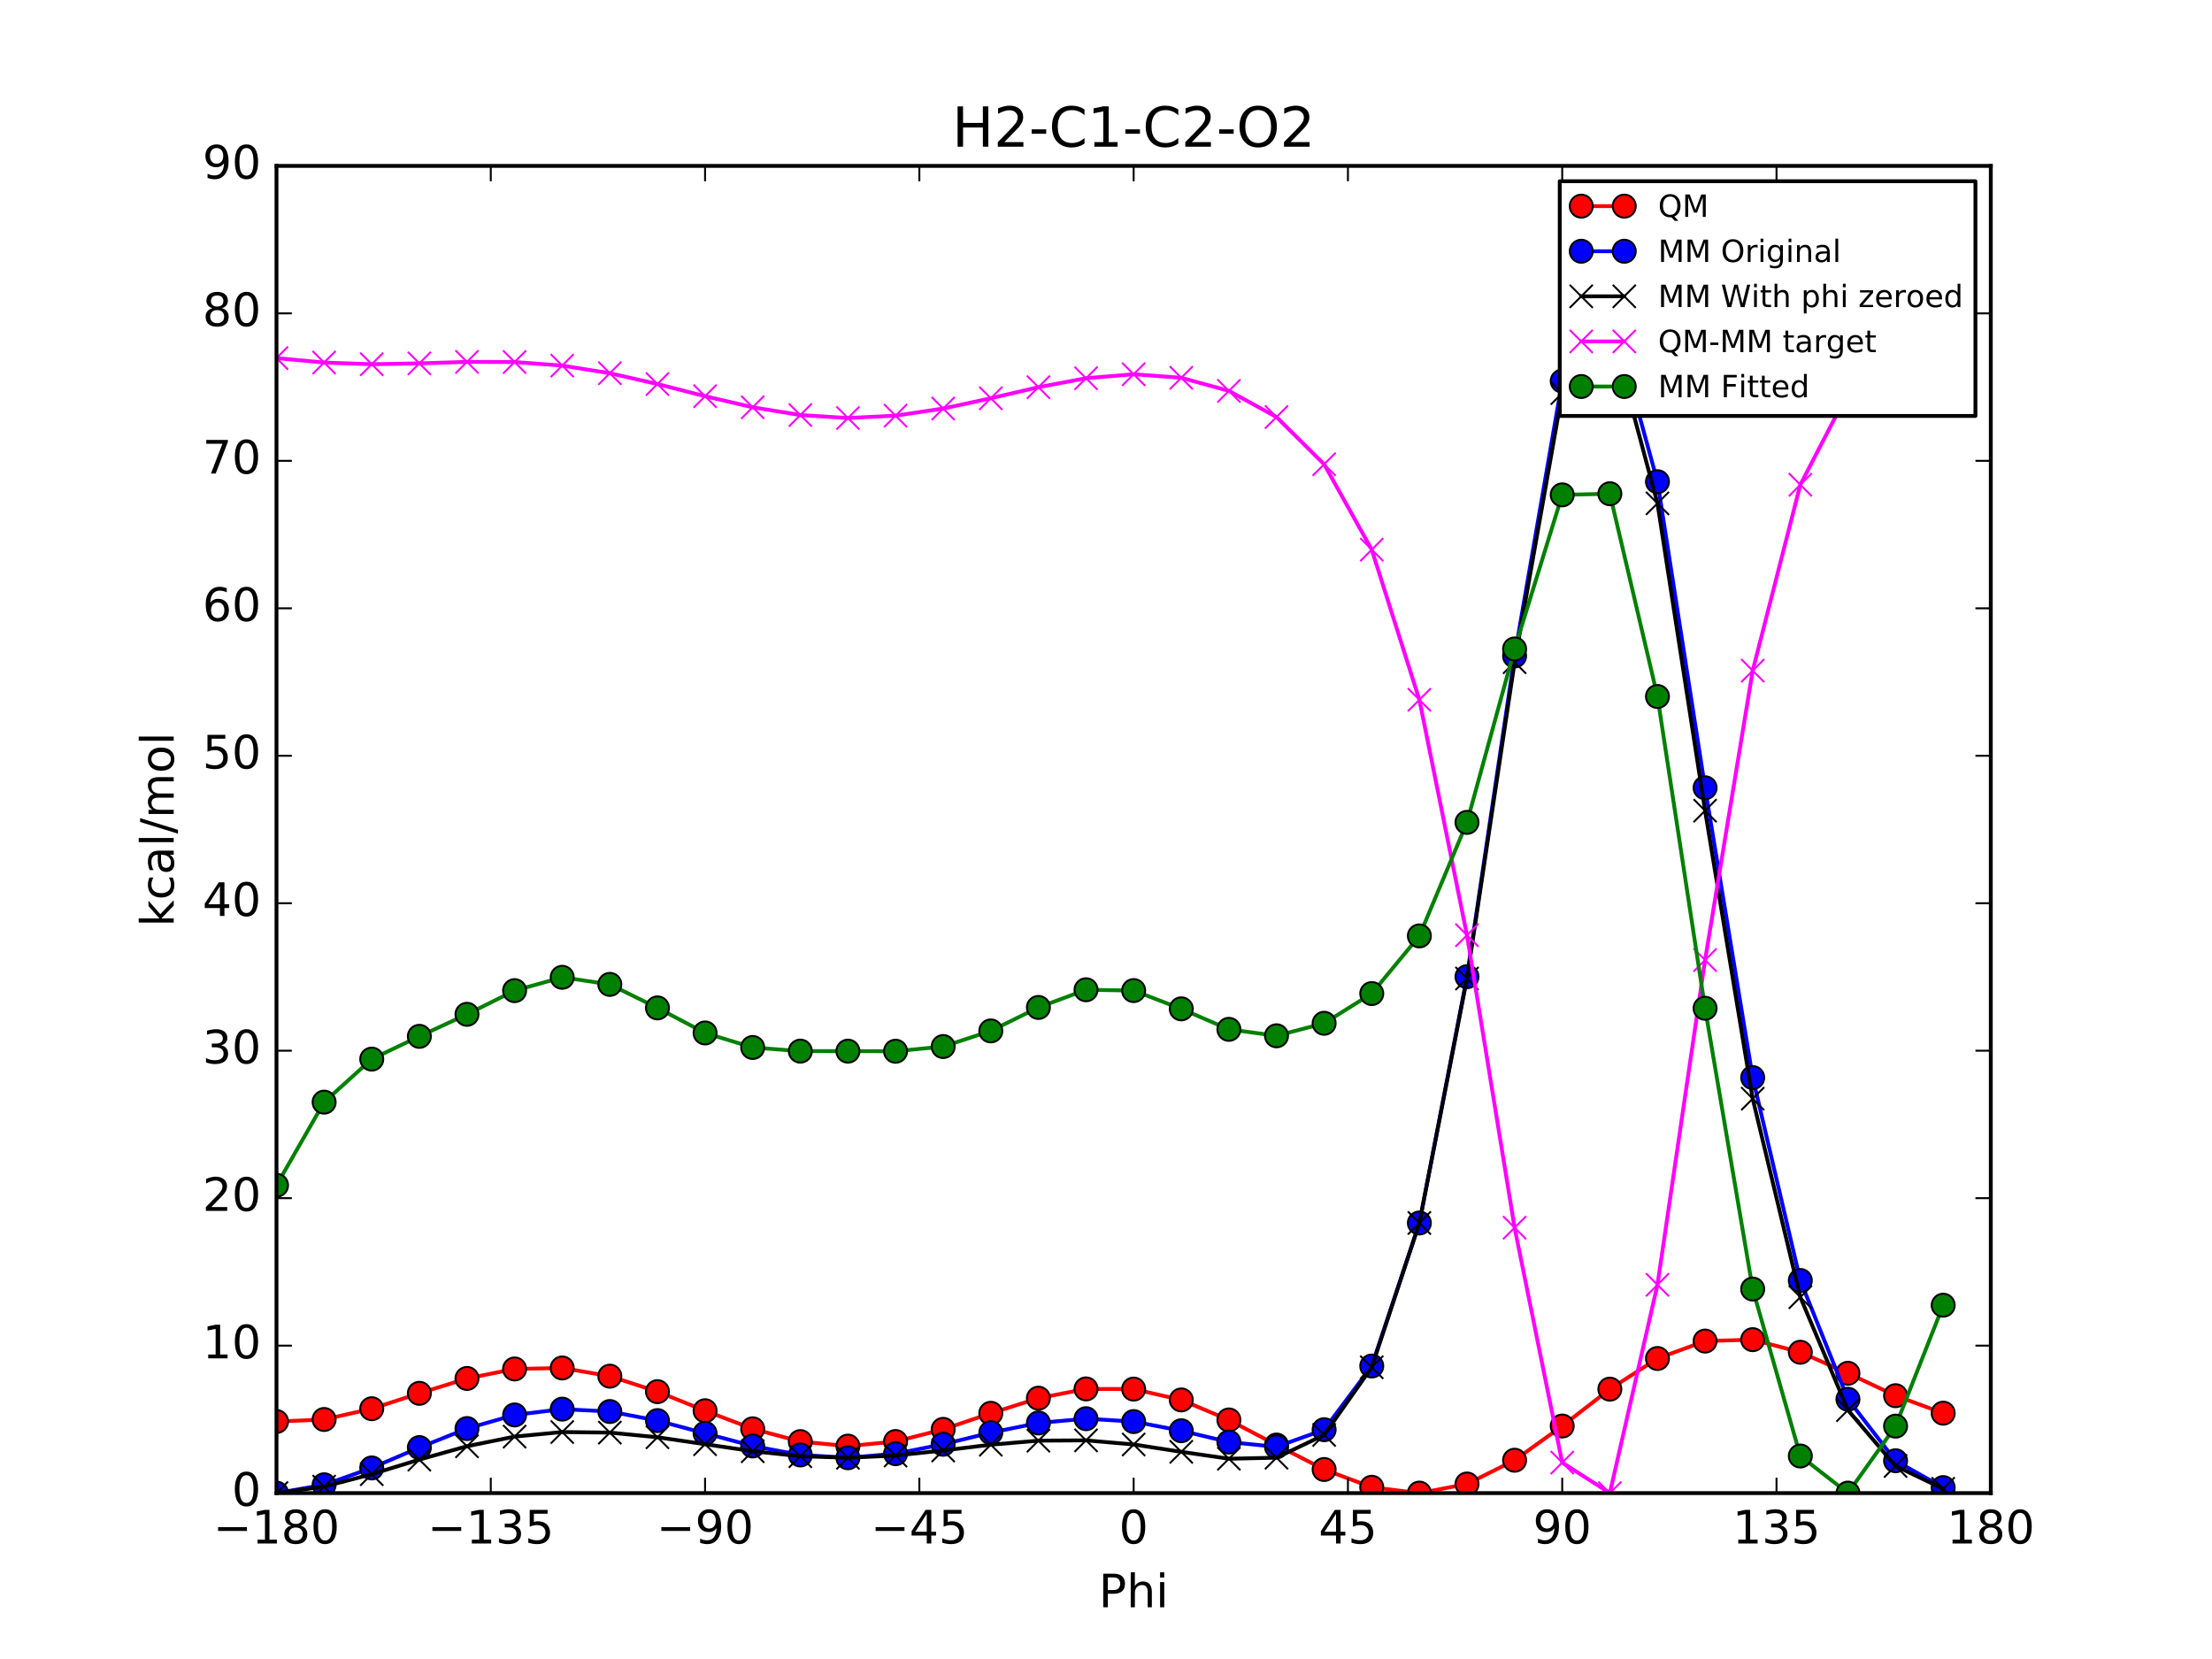 <?xml version="1.0" encoding="utf-8" standalone="no"?>
<!DOCTYPE svg PUBLIC "-//W3C//DTD SVG 1.1//EN"
  "http://www.w3.org/Graphics/SVG/1.1/DTD/svg11.dtd">
<!-- Created with matplotlib (http://matplotlib.org/) -->
<svg height="432pt" version="1.1" viewBox="0 0 576 432" width="576pt" xmlns="http://www.w3.org/2000/svg" xmlns:xlink="http://www.w3.org/1999/xlink">
 <defs>
  <style type="text/css">
*{stroke-linecap:butt;stroke-linejoin:round;stroke-miterlimit:100000;}
  </style>
 </defs>
 <g id="figure_1">
  <g id="patch_1">
   <path d="M 0 432 
L 576 432 
L 576 0 
L 0 0 
z
" style="fill:#ffffff;"/>
  </g>
  <g id="axes_1">
   <g id="patch_2">
    <path d="M 72 388.8 
L 518.4 388.8 
L 518.4 43.2 
L 72 43.2 
z
" style="fill:#ffffff;"/>
   </g>
   <g id="line2d_1">
    <path clip-path="url(#p79154a19f4)" d="M 72 370.163 
L 84.4 369.63 
L 96.8 366.829 
L 109.2 362.817 
L 121.6 358.946 
L 134 356.475 
L 146.4 356.219 
L 158.8 358.349 
L 171.2 362.383 
L 183.6 367.352 
L 196 372.06 
L 208.4 375.387 
L 220.8 376.565 
L 233.2 375.371 
L 245.6 372.206 
L 258 368.019 
L 270.4 364.084 
L 282.8 361.671 
L 295.2 361.713 
L 307.6 364.54 
L 320 369.752 
L 332.4 376.285 
L 344.8 382.655 
L 357.2 387.276 
L 369.6 388.8 
L 382 386.432 
L 394.4 380.237 
L 406.8 371.331 
L 419.2 361.728 
L 431.6 353.748 
L 444 349.211 
L 456.4 348.843 
L 468.8 352.123 
L 481.2 357.596 
L 493.6 363.433 
L 506 367.985 
" style="fill:none;stroke:#ff0000;stroke-linecap:square;"/>
    <defs>
     <path d="M 0 3 
C 0.796 3 1.559 2.684 2.121 2.121 
C 2.684 1.559 3 0.796 3 0 
C 3 -0.796 2.684 -1.559 2.121 -2.121 
C 1.559 -2.684 0.796 -3 0 -3 
C -0.796 -3 -1.559 -2.684 -2.121 -2.121 
C -2.684 -1.559 -3 -0.796 -3 0 
C -3 0.796 -2.684 1.559 -2.121 2.121 
C -1.559 2.684 -0.796 3 0 3 
z
" id="m01c036a0c3" style="stroke:#000000;stroke-width:0.5;"/>
    </defs>
    <g clip-path="url(#p79154a19f4)">
     <use style="fill:#ff0000;stroke:#000000;stroke-width:0.5;" x="72" xlink:href="#m01c036a0c3" y="370.163"/>
     <use style="fill:#ff0000;stroke:#000000;stroke-width:0.5;" x="84.4" xlink:href="#m01c036a0c3" y="369.63"/>
     <use style="fill:#ff0000;stroke:#000000;stroke-width:0.5;" x="96.8" xlink:href="#m01c036a0c3" y="366.829"/>
     <use style="fill:#ff0000;stroke:#000000;stroke-width:0.5;" x="109.2" xlink:href="#m01c036a0c3" y="362.817"/>
     <use style="fill:#ff0000;stroke:#000000;stroke-width:0.5;" x="121.6" xlink:href="#m01c036a0c3" y="358.946"/>
     <use style="fill:#ff0000;stroke:#000000;stroke-width:0.5;" x="134" xlink:href="#m01c036a0c3" y="356.475"/>
     <use style="fill:#ff0000;stroke:#000000;stroke-width:0.5;" x="146.4" xlink:href="#m01c036a0c3" y="356.219"/>
     <use style="fill:#ff0000;stroke:#000000;stroke-width:0.5;" x="158.8" xlink:href="#m01c036a0c3" y="358.349"/>
     <use style="fill:#ff0000;stroke:#000000;stroke-width:0.5;" x="171.2" xlink:href="#m01c036a0c3" y="362.383"/>
     <use style="fill:#ff0000;stroke:#000000;stroke-width:0.5;" x="183.6" xlink:href="#m01c036a0c3" y="367.352"/>
     <use style="fill:#ff0000;stroke:#000000;stroke-width:0.5;" x="196" xlink:href="#m01c036a0c3" y="372.06"/>
     <use style="fill:#ff0000;stroke:#000000;stroke-width:0.5;" x="208.4" xlink:href="#m01c036a0c3" y="375.387"/>
     <use style="fill:#ff0000;stroke:#000000;stroke-width:0.5;" x="220.8" xlink:href="#m01c036a0c3" y="376.565"/>
     <use style="fill:#ff0000;stroke:#000000;stroke-width:0.5;" x="233.2" xlink:href="#m01c036a0c3" y="375.371"/>
     <use style="fill:#ff0000;stroke:#000000;stroke-width:0.5;" x="245.6" xlink:href="#m01c036a0c3" y="372.206"/>
     <use style="fill:#ff0000;stroke:#000000;stroke-width:0.5;" x="258" xlink:href="#m01c036a0c3" y="368.019"/>
     <use style="fill:#ff0000;stroke:#000000;stroke-width:0.5;" x="270.4" xlink:href="#m01c036a0c3" y="364.084"/>
     <use style="fill:#ff0000;stroke:#000000;stroke-width:0.5;" x="282.8" xlink:href="#m01c036a0c3" y="361.671"/>
     <use style="fill:#ff0000;stroke:#000000;stroke-width:0.5;" x="295.2" xlink:href="#m01c036a0c3" y="361.713"/>
     <use style="fill:#ff0000;stroke:#000000;stroke-width:0.5;" x="307.6" xlink:href="#m01c036a0c3" y="364.54"/>
     <use style="fill:#ff0000;stroke:#000000;stroke-width:0.5;" x="320" xlink:href="#m01c036a0c3" y="369.752"/>
     <use style="fill:#ff0000;stroke:#000000;stroke-width:0.5;" x="332.4" xlink:href="#m01c036a0c3" y="376.285"/>
     <use style="fill:#ff0000;stroke:#000000;stroke-width:0.5;" x="344.8" xlink:href="#m01c036a0c3" y="382.655"/>
     <use style="fill:#ff0000;stroke:#000000;stroke-width:0.5;" x="357.2" xlink:href="#m01c036a0c3" y="387.276"/>
     <use style="fill:#ff0000;stroke:#000000;stroke-width:0.5;" x="369.6" xlink:href="#m01c036a0c3" y="388.8"/>
     <use style="fill:#ff0000;stroke:#000000;stroke-width:0.5;" x="382" xlink:href="#m01c036a0c3" y="386.432"/>
     <use style="fill:#ff0000;stroke:#000000;stroke-width:0.5;" x="394.4" xlink:href="#m01c036a0c3" y="380.237"/>
     <use style="fill:#ff0000;stroke:#000000;stroke-width:0.5;" x="406.8" xlink:href="#m01c036a0c3" y="371.331"/>
     <use style="fill:#ff0000;stroke:#000000;stroke-width:0.5;" x="419.2" xlink:href="#m01c036a0c3" y="361.728"/>
     <use style="fill:#ff0000;stroke:#000000;stroke-width:0.5;" x="431.6" xlink:href="#m01c036a0c3" y="353.748"/>
     <use style="fill:#ff0000;stroke:#000000;stroke-width:0.5;" x="444" xlink:href="#m01c036a0c3" y="349.211"/>
     <use style="fill:#ff0000;stroke:#000000;stroke-width:0.5;" x="456.4" xlink:href="#m01c036a0c3" y="348.843"/>
     <use style="fill:#ff0000;stroke:#000000;stroke-width:0.5;" x="468.8" xlink:href="#m01c036a0c3" y="352.123"/>
     <use style="fill:#ff0000;stroke:#000000;stroke-width:0.5;" x="481.2" xlink:href="#m01c036a0c3" y="357.596"/>
     <use style="fill:#ff0000;stroke:#000000;stroke-width:0.5;" x="493.6" xlink:href="#m01c036a0c3" y="363.433"/>
     <use style="fill:#ff0000;stroke:#000000;stroke-width:0.5;" x="506" xlink:href="#m01c036a0c3" y="367.985"/>
    </g>
   </g>
   <g id="line2d_2">
    <path clip-path="url(#p79154a19f4)" d="M 72 388.8 
L 84.4 386.633 
L 96.8 382.247 
L 109.2 376.942 
L 121.6 371.991 
L 134 368.447 
L 146.4 366.936 
L 158.8 367.557 
L 171.2 369.917 
L 183.6 373.235 
L 196 376.532 
L 208.4 378.869 
L 220.8 379.596 
L 233.2 378.541 
L 245.6 376.08 
L 258 373.059 
L 270.4 370.537 
L 282.8 369.425 
L 295.2 370.174 
L 307.6 372.562 
L 320 375.507 
L 332.4 376.748 
L 344.8 372.29 
L 357.2 355.71 
L 369.6 318.463 
L 382 254.326 
L 394.4 170.809 
L 406.8 99.223 
L 419.2 80.206 
L 431.6 125.43 
L 444 205.136 
L 456.4 280.602 
L 468.8 333.438 
L 481.2 364.362 
L 493.6 380.375 
L 506 387.364 
" style="fill:none;stroke:#0000ff;stroke-linecap:square;"/>
    <defs>
     <path d="M 0 3 
C 0.796 3 1.559 2.684 2.121 2.121 
C 2.684 1.559 3 0.796 3 0 
C 3 -0.796 2.684 -1.559 2.121 -2.121 
C 1.559 -2.684 0.796 -3 0 -3 
C -0.796 -3 -1.559 -2.684 -2.121 -2.121 
C -2.684 -1.559 -3 -0.796 -3 0 
C -3 0.796 -2.684 1.559 -2.121 2.121 
C -1.559 2.684 -0.796 3 0 3 
z
" id="m68aab66e7d" style="stroke:#000000;stroke-width:0.5;"/>
    </defs>
    <g clip-path="url(#p79154a19f4)">
     <use style="fill:#0000ff;stroke:#000000;stroke-width:0.5;" x="72" xlink:href="#m68aab66e7d" y="388.8"/>
     <use style="fill:#0000ff;stroke:#000000;stroke-width:0.5;" x="84.4" xlink:href="#m68aab66e7d" y="386.633"/>
     <use style="fill:#0000ff;stroke:#000000;stroke-width:0.5;" x="96.8" xlink:href="#m68aab66e7d" y="382.247"/>
     <use style="fill:#0000ff;stroke:#000000;stroke-width:0.5;" x="109.2" xlink:href="#m68aab66e7d" y="376.942"/>
     <use style="fill:#0000ff;stroke:#000000;stroke-width:0.5;" x="121.6" xlink:href="#m68aab66e7d" y="371.991"/>
     <use style="fill:#0000ff;stroke:#000000;stroke-width:0.5;" x="134" xlink:href="#m68aab66e7d" y="368.447"/>
     <use style="fill:#0000ff;stroke:#000000;stroke-width:0.5;" x="146.4" xlink:href="#m68aab66e7d" y="366.936"/>
     <use style="fill:#0000ff;stroke:#000000;stroke-width:0.5;" x="158.8" xlink:href="#m68aab66e7d" y="367.557"/>
     <use style="fill:#0000ff;stroke:#000000;stroke-width:0.5;" x="171.2" xlink:href="#m68aab66e7d" y="369.917"/>
     <use style="fill:#0000ff;stroke:#000000;stroke-width:0.5;" x="183.6" xlink:href="#m68aab66e7d" y="373.235"/>
     <use style="fill:#0000ff;stroke:#000000;stroke-width:0.5;" x="196" xlink:href="#m68aab66e7d" y="376.532"/>
     <use style="fill:#0000ff;stroke:#000000;stroke-width:0.5;" x="208.4" xlink:href="#m68aab66e7d" y="378.869"/>
     <use style="fill:#0000ff;stroke:#000000;stroke-width:0.5;" x="220.8" xlink:href="#m68aab66e7d" y="379.596"/>
     <use style="fill:#0000ff;stroke:#000000;stroke-width:0.5;" x="233.2" xlink:href="#m68aab66e7d" y="378.541"/>
     <use style="fill:#0000ff;stroke:#000000;stroke-width:0.5;" x="245.6" xlink:href="#m68aab66e7d" y="376.08"/>
     <use style="fill:#0000ff;stroke:#000000;stroke-width:0.5;" x="258" xlink:href="#m68aab66e7d" y="373.059"/>
     <use style="fill:#0000ff;stroke:#000000;stroke-width:0.5;" x="270.4" xlink:href="#m68aab66e7d" y="370.537"/>
     <use style="fill:#0000ff;stroke:#000000;stroke-width:0.5;" x="282.8" xlink:href="#m68aab66e7d" y="369.425"/>
     <use style="fill:#0000ff;stroke:#000000;stroke-width:0.5;" x="295.2" xlink:href="#m68aab66e7d" y="370.174"/>
     <use style="fill:#0000ff;stroke:#000000;stroke-width:0.5;" x="307.6" xlink:href="#m68aab66e7d" y="372.562"/>
     <use style="fill:#0000ff;stroke:#000000;stroke-width:0.5;" x="320" xlink:href="#m68aab66e7d" y="375.507"/>
     <use style="fill:#0000ff;stroke:#000000;stroke-width:0.5;" x="332.4" xlink:href="#m68aab66e7d" y="376.748"/>
     <use style="fill:#0000ff;stroke:#000000;stroke-width:0.5;" x="344.8" xlink:href="#m68aab66e7d" y="372.29"/>
     <use style="fill:#0000ff;stroke:#000000;stroke-width:0.5;" x="357.2" xlink:href="#m68aab66e7d" y="355.71"/>
     <use style="fill:#0000ff;stroke:#000000;stroke-width:0.5;" x="369.6" xlink:href="#m68aab66e7d" y="318.463"/>
     <use style="fill:#0000ff;stroke:#000000;stroke-width:0.5;" x="382" xlink:href="#m68aab66e7d" y="254.326"/>
     <use style="fill:#0000ff;stroke:#000000;stroke-width:0.5;" x="394.4" xlink:href="#m68aab66e7d" y="170.809"/>
     <use style="fill:#0000ff;stroke:#000000;stroke-width:0.5;" x="406.8" xlink:href="#m68aab66e7d" y="99.223"/>
     <use style="fill:#0000ff;stroke:#000000;stroke-width:0.5;" x="419.2" xlink:href="#m68aab66e7d" y="80.206"/>
     <use style="fill:#0000ff;stroke:#000000;stroke-width:0.5;" x="431.6" xlink:href="#m68aab66e7d" y="125.43"/>
     <use style="fill:#0000ff;stroke:#000000;stroke-width:0.5;" x="444" xlink:href="#m68aab66e7d" y="205.136"/>
     <use style="fill:#0000ff;stroke:#000000;stroke-width:0.5;" x="456.4" xlink:href="#m68aab66e7d" y="280.602"/>
     <use style="fill:#0000ff;stroke:#000000;stroke-width:0.5;" x="468.8" xlink:href="#m68aab66e7d" y="333.438"/>
     <use style="fill:#0000ff;stroke:#000000;stroke-width:0.5;" x="481.2" xlink:href="#m68aab66e7d" y="364.362"/>
     <use style="fill:#0000ff;stroke:#000000;stroke-width:0.5;" x="493.6" xlink:href="#m68aab66e7d" y="380.375"/>
     <use style="fill:#0000ff;stroke:#000000;stroke-width:0.5;" x="506" xlink:href="#m68aab66e7d" y="387.364"/>
    </g>
   </g>
   <g id="line2d_3">
    <path clip-path="url(#p79154a19f4)" d="M 72 388.8 
L 84.4 387.109 
L 96.8 383.871 
L 109.2 380.078 
L 121.6 376.598 
L 134 374.091 
L 146.4 372.902 
L 158.8 373.048 
L 171.2 374.26 
L 183.6 376.066 
L 196 377.891 
L 208.4 379.192 
L 220.8 379.596 
L 233.2 379.017 
L 245.6 377.704 
L 258 376.196 
L 270.4 375.144 
L 282.8 375.068 
L 295.2 376.141 
L 307.6 378.053 
L 320 379.85 
L 332.4 379.579 
L 344.8 373.649 
L 357.2 356.033 
L 369.6 318.463 
L 382 254.802 
L 394.4 172.433 
L 406.8 102.36 
L 419.2 84.813 
L 431.6 131.074 
L 444 211.103 
L 456.4 286.093 
L 468.8 337.78 
L 481.2 367.193 
L 493.6 381.735 
L 506 387.688 
" style="fill:none;stroke:#000000;stroke-linecap:square;"/>
    <defs>
     <path d="M -3 3 
L 3 -3 
M -3 -3 
L 3 3 
" id="md348d3e581" style="stroke:#000000;stroke-width:0.5;"/>
    </defs>
    <g clip-path="url(#p79154a19f4)">
     <use style="stroke:#000000;stroke-width:0.5;" x="72" xlink:href="#md348d3e581" y="388.8"/>
     <use style="stroke:#000000;stroke-width:0.5;" x="84.4" xlink:href="#md348d3e581" y="387.109"/>
     <use style="stroke:#000000;stroke-width:0.5;" x="96.8" xlink:href="#md348d3e581" y="383.871"/>
     <use style="stroke:#000000;stroke-width:0.5;" x="109.2" xlink:href="#md348d3e581" y="380.078"/>
     <use style="stroke:#000000;stroke-width:0.5;" x="121.6" xlink:href="#md348d3e581" y="376.598"/>
     <use style="stroke:#000000;stroke-width:0.5;" x="134" xlink:href="#md348d3e581" y="374.091"/>
     <use style="stroke:#000000;stroke-width:0.5;" x="146.4" xlink:href="#md348d3e581" y="372.902"/>
     <use style="stroke:#000000;stroke-width:0.5;" x="158.8" xlink:href="#md348d3e581" y="373.048"/>
     <use style="stroke:#000000;stroke-width:0.5;" x="171.2" xlink:href="#md348d3e581" y="374.26"/>
     <use style="stroke:#000000;stroke-width:0.5;" x="183.6" xlink:href="#md348d3e581" y="376.066"/>
     <use style="stroke:#000000;stroke-width:0.5;" x="196" xlink:href="#md348d3e581" y="377.891"/>
     <use style="stroke:#000000;stroke-width:0.5;" x="208.4" xlink:href="#md348d3e581" y="379.192"/>
     <use style="stroke:#000000;stroke-width:0.5;" x="220.8" xlink:href="#md348d3e581" y="379.596"/>
     <use style="stroke:#000000;stroke-width:0.5;" x="233.2" xlink:href="#md348d3e581" y="379.017"/>
     <use style="stroke:#000000;stroke-width:0.5;" x="245.6" xlink:href="#md348d3e581" y="377.704"/>
     <use style="stroke:#000000;stroke-width:0.5;" x="258" xlink:href="#md348d3e581" y="376.196"/>
     <use style="stroke:#000000;stroke-width:0.5;" x="270.4" xlink:href="#md348d3e581" y="375.144"/>
     <use style="stroke:#000000;stroke-width:0.5;" x="282.8" xlink:href="#md348d3e581" y="375.068"/>
     <use style="stroke:#000000;stroke-width:0.5;" x="295.2" xlink:href="#md348d3e581" y="376.141"/>
     <use style="stroke:#000000;stroke-width:0.5;" x="307.6" xlink:href="#md348d3e581" y="378.053"/>
     <use style="stroke:#000000;stroke-width:0.5;" x="320" xlink:href="#md348d3e581" y="379.85"/>
     <use style="stroke:#000000;stroke-width:0.5;" x="332.4" xlink:href="#md348d3e581" y="379.579"/>
     <use style="stroke:#000000;stroke-width:0.5;" x="344.8" xlink:href="#md348d3e581" y="373.649"/>
     <use style="stroke:#000000;stroke-width:0.5;" x="357.2" xlink:href="#md348d3e581" y="356.033"/>
     <use style="stroke:#000000;stroke-width:0.5;" x="369.6" xlink:href="#md348d3e581" y="318.463"/>
     <use style="stroke:#000000;stroke-width:0.5;" x="382" xlink:href="#md348d3e581" y="254.802"/>
     <use style="stroke:#000000;stroke-width:0.5;" x="394.4" xlink:href="#md348d3e581" y="172.433"/>
     <use style="stroke:#000000;stroke-width:0.5;" x="406.8" xlink:href="#md348d3e581" y="102.36"/>
     <use style="stroke:#000000;stroke-width:0.5;" x="419.2" xlink:href="#md348d3e581" y="84.813"/>
     <use style="stroke:#000000;stroke-width:0.5;" x="431.6" xlink:href="#md348d3e581" y="131.074"/>
     <use style="stroke:#000000;stroke-width:0.5;" x="444" xlink:href="#md348d3e581" y="211.103"/>
     <use style="stroke:#000000;stroke-width:0.5;" x="456.4" xlink:href="#md348d3e581" y="286.093"/>
     <use style="stroke:#000000;stroke-width:0.5;" x="468.8" xlink:href="#md348d3e581" y="337.78"/>
     <use style="stroke:#000000;stroke-width:0.5;" x="481.2" xlink:href="#md348d3e581" y="367.193"/>
     <use style="stroke:#000000;stroke-width:0.5;" x="493.6" xlink:href="#md348d3e581" y="381.735"/>
     <use style="stroke:#000000;stroke-width:0.5;" x="506" xlink:href="#md348d3e581" y="387.688"/>
    </g>
   </g>
   <g id="line2d_4">
    <path clip-path="url(#p79154a19f4)" d="M 72 93.247 
L 84.4 94.406 
L 96.8 94.843 
L 109.2 94.623 
L 121.6 94.232 
L 134 94.269 
L 146.4 95.201 
L 158.8 97.185 
L 171.2 100.008 
L 183.6 103.171 
L 196 106.054 
L 208.4 108.08 
L 220.8 108.853 
L 233.2 108.238 
L 245.6 106.386 
L 258 103.709 
L 270.4 100.825 
L 282.8 98.488 
L 295.2 97.457 
L 307.6 98.372 
L 320 101.787 
L 332.4 108.591 
L 344.8 120.89 
L 357.2 143.127 
L 369.6 182.221 
L 382 243.515 
L 394.4 319.689 
L 406.8 380.856 
L 419.2 388.8 
L 431.6 334.559 
L 444 249.993 
L 456.4 174.634 
L 468.8 126.227 
L 481.2 102.288 
L 493.6 93.583 
L 506 92.182 
" style="fill:none;stroke:#ff00ff;stroke-linecap:square;"/>
    <defs>
     <path d="M -3 3 
L 3 -3 
M -3 -3 
L 3 3 
" id="m78a3646925" style="stroke:#ff00ff;stroke-width:0.5;"/>
    </defs>
    <g clip-path="url(#p79154a19f4)">
     <use style="fill:#ff00ff;stroke:#ff00ff;stroke-width:0.5;" x="72" xlink:href="#m78a3646925" y="93.247"/>
     <use style="fill:#ff00ff;stroke:#ff00ff;stroke-width:0.5;" x="84.4" xlink:href="#m78a3646925" y="94.406"/>
     <use style="fill:#ff00ff;stroke:#ff00ff;stroke-width:0.5;" x="96.8" xlink:href="#m78a3646925" y="94.843"/>
     <use style="fill:#ff00ff;stroke:#ff00ff;stroke-width:0.5;" x="109.2" xlink:href="#m78a3646925" y="94.623"/>
     <use style="fill:#ff00ff;stroke:#ff00ff;stroke-width:0.5;" x="121.6" xlink:href="#m78a3646925" y="94.232"/>
     <use style="fill:#ff00ff;stroke:#ff00ff;stroke-width:0.5;" x="134" xlink:href="#m78a3646925" y="94.269"/>
     <use style="fill:#ff00ff;stroke:#ff00ff;stroke-width:0.5;" x="146.4" xlink:href="#m78a3646925" y="95.201"/>
     <use style="fill:#ff00ff;stroke:#ff00ff;stroke-width:0.5;" x="158.8" xlink:href="#m78a3646925" y="97.185"/>
     <use style="fill:#ff00ff;stroke:#ff00ff;stroke-width:0.5;" x="171.2" xlink:href="#m78a3646925" y="100.008"/>
     <use style="fill:#ff00ff;stroke:#ff00ff;stroke-width:0.5;" x="183.6" xlink:href="#m78a3646925" y="103.171"/>
     <use style="fill:#ff00ff;stroke:#ff00ff;stroke-width:0.5;" x="196" xlink:href="#m78a3646925" y="106.054"/>
     <use style="fill:#ff00ff;stroke:#ff00ff;stroke-width:0.5;" x="208.4" xlink:href="#m78a3646925" y="108.08"/>
     <use style="fill:#ff00ff;stroke:#ff00ff;stroke-width:0.5;" x="220.8" xlink:href="#m78a3646925" y="108.853"/>
     <use style="fill:#ff00ff;stroke:#ff00ff;stroke-width:0.5;" x="233.2" xlink:href="#m78a3646925" y="108.238"/>
     <use style="fill:#ff00ff;stroke:#ff00ff;stroke-width:0.5;" x="245.6" xlink:href="#m78a3646925" y="106.386"/>
     <use style="fill:#ff00ff;stroke:#ff00ff;stroke-width:0.5;" x="258" xlink:href="#m78a3646925" y="103.709"/>
     <use style="fill:#ff00ff;stroke:#ff00ff;stroke-width:0.5;" x="270.4" xlink:href="#m78a3646925" y="100.825"/>
     <use style="fill:#ff00ff;stroke:#ff00ff;stroke-width:0.5;" x="282.8" xlink:href="#m78a3646925" y="98.488"/>
     <use style="fill:#ff00ff;stroke:#ff00ff;stroke-width:0.5;" x="295.2" xlink:href="#m78a3646925" y="97.457"/>
     <use style="fill:#ff00ff;stroke:#ff00ff;stroke-width:0.5;" x="307.6" xlink:href="#m78a3646925" y="98.372"/>
     <use style="fill:#ff00ff;stroke:#ff00ff;stroke-width:0.5;" x="320" xlink:href="#m78a3646925" y="101.787"/>
     <use style="fill:#ff00ff;stroke:#ff00ff;stroke-width:0.5;" x="332.4" xlink:href="#m78a3646925" y="108.591"/>
     <use style="fill:#ff00ff;stroke:#ff00ff;stroke-width:0.5;" x="344.8" xlink:href="#m78a3646925" y="120.89"/>
     <use style="fill:#ff00ff;stroke:#ff00ff;stroke-width:0.5;" x="357.2" xlink:href="#m78a3646925" y="143.127"/>
     <use style="fill:#ff00ff;stroke:#ff00ff;stroke-width:0.5;" x="369.6" xlink:href="#m78a3646925" y="182.221"/>
     <use style="fill:#ff00ff;stroke:#ff00ff;stroke-width:0.5;" x="382" xlink:href="#m78a3646925" y="243.515"/>
     <use style="fill:#ff00ff;stroke:#ff00ff;stroke-width:0.5;" x="394.4" xlink:href="#m78a3646925" y="319.689"/>
     <use style="fill:#ff00ff;stroke:#ff00ff;stroke-width:0.5;" x="406.8" xlink:href="#m78a3646925" y="380.856"/>
     <use style="fill:#ff00ff;stroke:#ff00ff;stroke-width:0.5;" x="419.2" xlink:href="#m78a3646925" y="388.8"/>
     <use style="fill:#ff00ff;stroke:#ff00ff;stroke-width:0.5;" x="431.6" xlink:href="#m78a3646925" y="334.559"/>
     <use style="fill:#ff00ff;stroke:#ff00ff;stroke-width:0.5;" x="444" xlink:href="#m78a3646925" y="249.993"/>
     <use style="fill:#ff00ff;stroke:#ff00ff;stroke-width:0.5;" x="456.4" xlink:href="#m78a3646925" y="174.634"/>
     <use style="fill:#ff00ff;stroke:#ff00ff;stroke-width:0.5;" x="468.8" xlink:href="#m78a3646925" y="126.227"/>
     <use style="fill:#ff00ff;stroke:#ff00ff;stroke-width:0.5;" x="481.2" xlink:href="#m78a3646925" y="102.288"/>
     <use style="fill:#ff00ff;stroke:#ff00ff;stroke-width:0.5;" x="493.6" xlink:href="#m78a3646925" y="93.583"/>
     <use style="fill:#ff00ff;stroke:#ff00ff;stroke-width:0.5;" x="506" xlink:href="#m78a3646925" y="92.182"/>
    </g>
   </g>
   <g id="line2d_5">
    <path clip-path="url(#p79154a19f4)" d="M 72 308.646 
L 84.4 286.996 
L 96.8 275.788 
L 109.2 269.86 
L 121.6 264.125 
L 134 257.96 
L 146.4 254.488 
L 158.8 256.335 
L 171.2 262.456 
L 183.6 268.982 
L 196 272.762 
L 208.4 273.71 
L 220.8 273.717 
L 233.2 273.739 
L 245.6 272.519 
L 258 268.447 
L 270.4 262.335 
L 282.8 257.731 
L 295.2 257.943 
L 307.6 262.702 
L 320 268.038 
L 332.4 269.718 
L 344.8 266.459 
L 357.2 258.72 
L 369.6 243.706 
L 382 214.143 
L 394.4 168.986 
L 406.8 128.859 
L 419.2 128.57 
L 431.6 181.363 
L 444 262.554 
L 456.4 335.668 
L 468.8 379.144 
L 481.2 388.8 
L 493.6 371.362 
L 506 339.872 
" style="fill:none;stroke:#008000;stroke-linecap:square;"/>
    <defs>
     <path d="M 0 3 
C 0.796 3 1.559 2.684 2.121 2.121 
C 2.684 1.559 3 0.796 3 0 
C 3 -0.796 2.684 -1.559 2.121 -2.121 
C 1.559 -2.684 0.796 -3 0 -3 
C -0.796 -3 -1.559 -2.684 -2.121 -2.121 
C -2.684 -1.559 -3 -0.796 -3 0 
C -3 0.796 -2.684 1.559 -2.121 2.121 
C -1.559 2.684 -0.796 3 0 3 
z
" id="md050095544" style="stroke:#000000;stroke-width:0.5;"/>
    </defs>
    <g clip-path="url(#p79154a19f4)">
     <use style="fill:#008000;stroke:#000000;stroke-width:0.5;" x="72" xlink:href="#md050095544" y="308.646"/>
     <use style="fill:#008000;stroke:#000000;stroke-width:0.5;" x="84.4" xlink:href="#md050095544" y="286.996"/>
     <use style="fill:#008000;stroke:#000000;stroke-width:0.5;" x="96.8" xlink:href="#md050095544" y="275.788"/>
     <use style="fill:#008000;stroke:#000000;stroke-width:0.5;" x="109.2" xlink:href="#md050095544" y="269.86"/>
     <use style="fill:#008000;stroke:#000000;stroke-width:0.5;" x="121.6" xlink:href="#md050095544" y="264.125"/>
     <use style="fill:#008000;stroke:#000000;stroke-width:0.5;" x="134" xlink:href="#md050095544" y="257.96"/>
     <use style="fill:#008000;stroke:#000000;stroke-width:0.5;" x="146.4" xlink:href="#md050095544" y="254.488"/>
     <use style="fill:#008000;stroke:#000000;stroke-width:0.5;" x="158.8" xlink:href="#md050095544" y="256.335"/>
     <use style="fill:#008000;stroke:#000000;stroke-width:0.5;" x="171.2" xlink:href="#md050095544" y="262.456"/>
     <use style="fill:#008000;stroke:#000000;stroke-width:0.5;" x="183.6" xlink:href="#md050095544" y="268.982"/>
     <use style="fill:#008000;stroke:#000000;stroke-width:0.5;" x="196" xlink:href="#md050095544" y="272.762"/>
     <use style="fill:#008000;stroke:#000000;stroke-width:0.5;" x="208.4" xlink:href="#md050095544" y="273.71"/>
     <use style="fill:#008000;stroke:#000000;stroke-width:0.5;" x="220.8" xlink:href="#md050095544" y="273.717"/>
     <use style="fill:#008000;stroke:#000000;stroke-width:0.5;" x="233.2" xlink:href="#md050095544" y="273.739"/>
     <use style="fill:#008000;stroke:#000000;stroke-width:0.5;" x="245.6" xlink:href="#md050095544" y="272.519"/>
     <use style="fill:#008000;stroke:#000000;stroke-width:0.5;" x="258" xlink:href="#md050095544" y="268.447"/>
     <use style="fill:#008000;stroke:#000000;stroke-width:0.5;" x="270.4" xlink:href="#md050095544" y="262.335"/>
     <use style="fill:#008000;stroke:#000000;stroke-width:0.5;" x="282.8" xlink:href="#md050095544" y="257.731"/>
     <use style="fill:#008000;stroke:#000000;stroke-width:0.5;" x="295.2" xlink:href="#md050095544" y="257.943"/>
     <use style="fill:#008000;stroke:#000000;stroke-width:0.5;" x="307.6" xlink:href="#md050095544" y="262.702"/>
     <use style="fill:#008000;stroke:#000000;stroke-width:0.5;" x="320" xlink:href="#md050095544" y="268.038"/>
     <use style="fill:#008000;stroke:#000000;stroke-width:0.5;" x="332.4" xlink:href="#md050095544" y="269.718"/>
     <use style="fill:#008000;stroke:#000000;stroke-width:0.5;" x="344.8" xlink:href="#md050095544" y="266.459"/>
     <use style="fill:#008000;stroke:#000000;stroke-width:0.5;" x="357.2" xlink:href="#md050095544" y="258.72"/>
     <use style="fill:#008000;stroke:#000000;stroke-width:0.5;" x="369.6" xlink:href="#md050095544" y="243.706"/>
     <use style="fill:#008000;stroke:#000000;stroke-width:0.5;" x="382" xlink:href="#md050095544" y="214.143"/>
     <use style="fill:#008000;stroke:#000000;stroke-width:0.5;" x="394.4" xlink:href="#md050095544" y="168.986"/>
     <use style="fill:#008000;stroke:#000000;stroke-width:0.5;" x="406.8" xlink:href="#md050095544" y="128.859"/>
     <use style="fill:#008000;stroke:#000000;stroke-width:0.5;" x="419.2" xlink:href="#md050095544" y="128.57"/>
     <use style="fill:#008000;stroke:#000000;stroke-width:0.5;" x="431.6" xlink:href="#md050095544" y="181.363"/>
     <use style="fill:#008000;stroke:#000000;stroke-width:0.5;" x="444" xlink:href="#md050095544" y="262.554"/>
     <use style="fill:#008000;stroke:#000000;stroke-width:0.5;" x="456.4" xlink:href="#md050095544" y="335.668"/>
     <use style="fill:#008000;stroke:#000000;stroke-width:0.5;" x="468.8" xlink:href="#md050095544" y="379.144"/>
     <use style="fill:#008000;stroke:#000000;stroke-width:0.5;" x="481.2" xlink:href="#md050095544" y="388.8"/>
     <use style="fill:#008000;stroke:#000000;stroke-width:0.5;" x="493.6" xlink:href="#md050095544" y="371.362"/>
     <use style="fill:#008000;stroke:#000000;stroke-width:0.5;" x="506" xlink:href="#md050095544" y="339.872"/>
    </g>
   </g>
   <g id="patch_3">
    <path d="M 72 388.8 
L 72 43.2 
" style="fill:none;stroke:#000000;stroke-linecap:square;stroke-linejoin:miter;"/>
   </g>
   <g id="patch_4">
    <path d="M 518.4 388.8 
L 518.4 43.2 
" style="fill:none;stroke:#000000;stroke-linecap:square;stroke-linejoin:miter;"/>
   </g>
   <g id="patch_5">
    <path d="M 72 388.8 
L 518.4 388.8 
" style="fill:none;stroke:#000000;stroke-linecap:square;stroke-linejoin:miter;"/>
   </g>
   <g id="patch_6">
    <path d="M 72 43.2 
L 518.4 43.2 
" style="fill:none;stroke:#000000;stroke-linecap:square;stroke-linejoin:miter;"/>
   </g>
   <g id="matplotlib.axis_1">
    <g id="xtick_1">
     <g id="line2d_6">
      <defs>
       <path d="M 0 0 
L 0 -4 
" id="mcc38c57813" style="stroke:#000000;stroke-width:0.5;"/>
      </defs>
      <g>
       <use style="stroke:#000000;stroke-width:0.5;" x="72.0" xlink:href="#mcc38c57813" y="388.8"/>
      </g>
     </g>
     <g id="line2d_7">
      <defs>
       <path d="M 0 0 
L 0 4 
" id="m8510af8e3c" style="stroke:#000000;stroke-width:0.5;"/>
      </defs>
      <g>
       <use style="stroke:#000000;stroke-width:0.5;" x="72.0" xlink:href="#m8510af8e3c" y="43.2"/>
      </g>
     </g>
     <g id="text_1">
      <!-- −180 -->
      <defs>
       <path d="M 10.594 35.5 
L 73.188 35.5 
L 73.188 27.203 
L 10.594 27.203 
z
" id="BitstreamVeraSans-Roman-2212"/>
       <path d="M 12.406 8.297 
L 28.516 8.297 
L 28.516 63.922 
L 10.984 60.406 
L 10.984 69.391 
L 28.422 72.906 
L 38.281 72.906 
L 38.281 8.297 
L 54.391 8.297 
L 54.391 0 
L 12.406 0 
z
" id="BitstreamVeraSans-Roman-31"/>
       <path d="M 31.781 34.625 
Q 24.75 34.625 20.719 30.859 
Q 16.703 27.094 16.703 20.516 
Q 16.703 13.922 20.719 10.156 
Q 24.75 6.391 31.781 6.391 
Q 38.812 6.391 42.859 10.172 
Q 46.922 13.969 46.922 20.516 
Q 46.922 27.094 42.891 30.859 
Q 38.875 34.625 31.781 34.625 
M 21.922 38.812 
Q 15.578 40.375 12.031 44.719 
Q 8.5 49.078 8.5 55.328 
Q 8.5 64.062 14.719 69.141 
Q 20.953 74.219 31.781 74.219 
Q 42.672 74.219 48.875 69.141 
Q 55.078 64.062 55.078 55.328 
Q 55.078 49.078 51.531 44.719 
Q 48 40.375 41.703 38.812 
Q 48.828 37.156 52.797 32.312 
Q 56.781 27.484 56.781 20.516 
Q 56.781 9.906 50.312 4.234 
Q 43.844 -1.422 31.781 -1.422 
Q 19.734 -1.422 13.25 4.234 
Q 6.781 9.906 6.781 20.516 
Q 6.781 27.484 10.781 32.312 
Q 14.797 37.156 21.922 38.812 
M 18.312 54.391 
Q 18.312 48.734 21.844 45.562 
Q 25.391 42.391 31.781 42.391 
Q 38.141 42.391 41.719 45.562 
Q 45.312 48.734 45.312 54.391 
Q 45.312 60.062 41.719 63.234 
Q 38.141 66.406 31.781 66.406 
Q 25.391 66.406 21.844 63.234 
Q 18.312 60.062 18.312 54.391 
" id="BitstreamVeraSans-Roman-38"/>
       <path d="M 31.781 66.406 
Q 24.172 66.406 20.328 58.906 
Q 16.5 51.422 16.5 36.375 
Q 16.5 21.391 20.328 13.891 
Q 24.172 6.391 31.781 6.391 
Q 39.453 6.391 43.281 13.891 
Q 47.125 21.391 47.125 36.375 
Q 47.125 51.422 43.281 58.906 
Q 39.453 66.406 31.781 66.406 
M 31.781 74.219 
Q 44.047 74.219 50.516 64.516 
Q 56.984 54.828 56.984 36.375 
Q 56.984 17.969 50.516 8.266 
Q 44.047 -1.422 31.781 -1.422 
Q 19.531 -1.422 13.062 8.266 
Q 6.594 17.969 6.594 36.375 
Q 6.594 54.828 13.062 64.516 
Q 19.531 74.219 31.781 74.219 
" id="BitstreamVeraSans-Roman-30"/>
      </defs>
      <g transform="translate(55.52 401.918)scale(0.12 -0.12)">
       <use xlink:href="#BitstreamVeraSans-Roman-2212"/>
       <use x="83.789" xlink:href="#BitstreamVeraSans-Roman-31"/>
       <use x="147.412" xlink:href="#BitstreamVeraSans-Roman-38"/>
       <use x="211.035" xlink:href="#BitstreamVeraSans-Roman-30"/>
      </g>
     </g>
    </g>
    <g id="xtick_2">
     <g id="line2d_8">
      <g>
       <use style="stroke:#000000;stroke-width:0.5;" x="127.8" xlink:href="#mcc38c57813" y="388.8"/>
      </g>
     </g>
     <g id="line2d_9">
      <g>
       <use style="stroke:#000000;stroke-width:0.5;" x="127.8" xlink:href="#m8510af8e3c" y="43.2"/>
      </g>
     </g>
     <g id="text_2">
      <!-- −135 -->
      <defs>
       <path d="M 40.578 39.312 
Q 47.656 37.797 51.625 33 
Q 55.609 28.219 55.609 21.188 
Q 55.609 10.406 48.188 4.484 
Q 40.766 -1.422 27.094 -1.422 
Q 22.516 -1.422 17.656 -0.516 
Q 12.797 0.391 7.625 2.203 
L 7.625 11.719 
Q 11.719 9.328 16.594 8.109 
Q 21.484 6.891 26.812 6.891 
Q 36.078 6.891 40.938 10.547 
Q 45.797 14.203 45.797 21.188 
Q 45.797 27.641 41.281 31.266 
Q 36.766 34.906 28.719 34.906 
L 20.219 34.906 
L 20.219 43.016 
L 29.109 43.016 
Q 36.375 43.016 40.234 45.922 
Q 44.094 48.828 44.094 54.297 
Q 44.094 59.906 40.109 62.906 
Q 36.141 65.922 28.719 65.922 
Q 24.656 65.922 20.016 65.031 
Q 15.375 64.156 9.812 62.312 
L 9.812 71.094 
Q 15.438 72.656 20.344 73.438 
Q 25.25 74.219 29.594 74.219 
Q 40.828 74.219 47.359 69.109 
Q 53.906 64.016 53.906 55.328 
Q 53.906 49.266 50.438 45.094 
Q 46.969 40.922 40.578 39.312 
" id="BitstreamVeraSans-Roman-33"/>
       <path d="M 10.797 72.906 
L 49.516 72.906 
L 49.516 64.594 
L 19.828 64.594 
L 19.828 46.734 
Q 21.969 47.469 24.109 47.828 
Q 26.266 48.188 28.422 48.188 
Q 40.625 48.188 47.75 41.5 
Q 54.891 34.812 54.891 23.391 
Q 54.891 11.625 47.562 5.094 
Q 40.234 -1.422 26.906 -1.422 
Q 22.312 -1.422 17.547 -0.641 
Q 12.797 0.141 7.719 1.703 
L 7.719 11.625 
Q 12.109 9.234 16.797 8.062 
Q 21.484 6.891 26.703 6.891 
Q 35.156 6.891 40.078 11.328 
Q 45.016 15.766 45.016 23.391 
Q 45.016 31 40.078 35.438 
Q 35.156 39.891 26.703 39.891 
Q 22.75 39.891 18.812 39.016 
Q 14.891 38.141 10.797 36.281 
z
" id="BitstreamVeraSans-Roman-35"/>
      </defs>
      <g transform="translate(111.32 401.918)scale(0.12 -0.12)">
       <use xlink:href="#BitstreamVeraSans-Roman-2212"/>
       <use x="83.789" xlink:href="#BitstreamVeraSans-Roman-31"/>
       <use x="147.412" xlink:href="#BitstreamVeraSans-Roman-33"/>
       <use x="211.035" xlink:href="#BitstreamVeraSans-Roman-35"/>
      </g>
     </g>
    </g>
    <g id="xtick_3">
     <g id="line2d_10">
      <g>
       <use style="stroke:#000000;stroke-width:0.5;" x="183.6" xlink:href="#mcc38c57813" y="388.8"/>
      </g>
     </g>
     <g id="line2d_11">
      <g>
       <use style="stroke:#000000;stroke-width:0.5;" x="183.6" xlink:href="#m8510af8e3c" y="43.2"/>
      </g>
     </g>
     <g id="text_3">
      <!-- −90 -->
      <defs>
       <path d="M 10.984 1.516 
L 10.984 10.5 
Q 14.703 8.734 18.5 7.812 
Q 22.312 6.891 25.984 6.891 
Q 35.75 6.891 40.891 13.453 
Q 46.047 20.016 46.781 33.406 
Q 43.953 29.203 39.594 26.953 
Q 35.25 24.703 29.984 24.703 
Q 19.047 24.703 12.672 31.312 
Q 6.297 37.938 6.297 49.422 
Q 6.297 60.641 12.938 67.422 
Q 19.578 74.219 30.609 74.219 
Q 43.266 74.219 49.922 64.516 
Q 56.594 54.828 56.594 36.375 
Q 56.594 19.141 48.406 8.859 
Q 40.234 -1.422 26.422 -1.422 
Q 22.703 -1.422 18.891 -0.688 
Q 15.094 0.047 10.984 1.516 
M 30.609 32.422 
Q 37.25 32.422 41.125 36.953 
Q 45.016 41.5 45.016 49.422 
Q 45.016 57.281 41.125 61.844 
Q 37.25 66.406 30.609 66.406 
Q 23.969 66.406 20.094 61.844 
Q 16.219 57.281 16.219 49.422 
Q 16.219 41.5 20.094 36.953 
Q 23.969 32.422 30.609 32.422 
" id="BitstreamVeraSans-Roman-39"/>
      </defs>
      <g transform="translate(170.937 401.918)scale(0.12 -0.12)">
       <use xlink:href="#BitstreamVeraSans-Roman-2212"/>
       <use x="83.789" xlink:href="#BitstreamVeraSans-Roman-39"/>
       <use x="147.412" xlink:href="#BitstreamVeraSans-Roman-30"/>
      </g>
     </g>
    </g>
    <g id="xtick_4">
     <g id="line2d_12">
      <g>
       <use style="stroke:#000000;stroke-width:0.5;" x="239.4" xlink:href="#mcc38c57813" y="388.8"/>
      </g>
     </g>
     <g id="line2d_13">
      <g>
       <use style="stroke:#000000;stroke-width:0.5;" x="239.4" xlink:href="#m8510af8e3c" y="43.2"/>
      </g>
     </g>
     <g id="text_4">
      <!-- −45 -->
      <defs>
       <path d="M 37.797 64.312 
L 12.891 25.391 
L 37.797 25.391 
z
M 35.203 72.906 
L 47.609 72.906 
L 47.609 25.391 
L 58.016 25.391 
L 58.016 17.188 
L 47.609 17.188 
L 47.609 0 
L 37.797 0 
L 37.797 17.188 
L 4.891 17.188 
L 4.891 26.703 
z
" id="BitstreamVeraSans-Roman-34"/>
      </defs>
      <g transform="translate(226.737 401.918)scale(0.12 -0.12)">
       <use xlink:href="#BitstreamVeraSans-Roman-2212"/>
       <use x="83.789" xlink:href="#BitstreamVeraSans-Roman-34"/>
       <use x="147.412" xlink:href="#BitstreamVeraSans-Roman-35"/>
      </g>
     </g>
    </g>
    <g id="xtick_5">
     <g id="line2d_14">
      <g>
       <use style="stroke:#000000;stroke-width:0.5;" x="295.2" xlink:href="#mcc38c57813" y="388.8"/>
      </g>
     </g>
     <g id="line2d_15">
      <g>
       <use style="stroke:#000000;stroke-width:0.5;" x="295.2" xlink:href="#m8510af8e3c" y="43.2"/>
      </g>
     </g>
     <g id="text_5">
      <!-- 0 -->
      <g transform="translate(291.382 401.918)scale(0.12 -0.12)">
       <use xlink:href="#BitstreamVeraSans-Roman-30"/>
      </g>
     </g>
    </g>
    <g id="xtick_6">
     <g id="line2d_16">
      <g>
       <use style="stroke:#000000;stroke-width:0.5;" x="351.0" xlink:href="#mcc38c57813" y="388.8"/>
      </g>
     </g>
     <g id="line2d_17">
      <g>
       <use style="stroke:#000000;stroke-width:0.5;" x="351.0" xlink:href="#m8510af8e3c" y="43.2"/>
      </g>
     </g>
     <g id="text_6">
      <!-- 45 -->
      <g transform="translate(343.365 401.918)scale(0.12 -0.12)">
       <use xlink:href="#BitstreamVeraSans-Roman-34"/>
       <use x="63.623" xlink:href="#BitstreamVeraSans-Roman-35"/>
      </g>
     </g>
    </g>
    <g id="xtick_7">
     <g id="line2d_18">
      <g>
       <use style="stroke:#000000;stroke-width:0.5;" x="406.8" xlink:href="#mcc38c57813" y="388.8"/>
      </g>
     </g>
     <g id="line2d_19">
      <g>
       <use style="stroke:#000000;stroke-width:0.5;" x="406.8" xlink:href="#m8510af8e3c" y="43.2"/>
      </g>
     </g>
     <g id="text_7">
      <!-- 90 -->
      <g transform="translate(399.165 401.918)scale(0.12 -0.12)">
       <use xlink:href="#BitstreamVeraSans-Roman-39"/>
       <use x="63.623" xlink:href="#BitstreamVeraSans-Roman-30"/>
      </g>
     </g>
    </g>
    <g id="xtick_8">
     <g id="line2d_20">
      <g>
       <use style="stroke:#000000;stroke-width:0.5;" x="462.6" xlink:href="#mcc38c57813" y="388.8"/>
      </g>
     </g>
     <g id="line2d_21">
      <g>
       <use style="stroke:#000000;stroke-width:0.5;" x="462.6" xlink:href="#m8510af8e3c" y="43.2"/>
      </g>
     </g>
     <g id="text_8">
      <!-- 135 -->
      <g transform="translate(451.147 401.918)scale(0.12 -0.12)">
       <use xlink:href="#BitstreamVeraSans-Roman-31"/>
       <use x="63.623" xlink:href="#BitstreamVeraSans-Roman-33"/>
       <use x="127.246" xlink:href="#BitstreamVeraSans-Roman-35"/>
      </g>
     </g>
    </g>
    <g id="xtick_9">
     <g id="line2d_22">
      <g>
       <use style="stroke:#000000;stroke-width:0.5;" x="518.4" xlink:href="#mcc38c57813" y="388.8"/>
      </g>
     </g>
     <g id="line2d_23">
      <g>
       <use style="stroke:#000000;stroke-width:0.5;" x="518.4" xlink:href="#m8510af8e3c" y="43.2"/>
      </g>
     </g>
     <g id="text_9">
      <!-- 180 -->
      <g transform="translate(506.947 401.918)scale(0.12 -0.12)">
       <use xlink:href="#BitstreamVeraSans-Roman-31"/>
       <use x="63.623" xlink:href="#BitstreamVeraSans-Roman-38"/>
       <use x="127.246" xlink:href="#BitstreamVeraSans-Roman-30"/>
      </g>
     </g>
    </g>
    <g id="text_10">
     <!-- Phi -->
     <defs>
      <path d="M 54.891 33.016 
L 54.891 0 
L 45.906 0 
L 45.906 32.719 
Q 45.906 40.484 42.875 44.328 
Q 39.844 48.188 33.797 48.188 
Q 26.516 48.188 22.312 43.547 
Q 18.109 38.922 18.109 30.906 
L 18.109 0 
L 9.078 0 
L 9.078 75.984 
L 18.109 75.984 
L 18.109 46.188 
Q 21.344 51.125 25.703 53.562 
Q 30.078 56 35.797 56 
Q 45.219 56 50.047 50.172 
Q 54.891 44.344 54.891 33.016 
" id="BitstreamVeraSans-Roman-68"/>
      <path d="M 19.672 64.797 
L 19.672 37.406 
L 32.078 37.406 
Q 38.969 37.406 42.719 40.969 
Q 46.484 44.531 46.484 51.125 
Q 46.484 57.672 42.719 61.234 
Q 38.969 64.797 32.078 64.797 
z
M 9.812 72.906 
L 32.078 72.906 
Q 44.344 72.906 50.609 67.359 
Q 56.891 61.812 56.891 51.125 
Q 56.891 40.328 50.609 34.812 
Q 44.344 29.297 32.078 29.297 
L 19.672 29.297 
L 19.672 0 
L 9.812 0 
z
" id="BitstreamVeraSans-Roman-50"/>
      <path d="M 9.422 54.688 
L 18.406 54.688 
L 18.406 0 
L 9.422 0 
z
M 9.422 75.984 
L 18.406 75.984 
L 18.406 64.594 
L 9.422 64.594 
z
" id="BitstreamVeraSans-Roman-69"/>
     </defs>
     <g transform="translate(286.113 418.532)scale(0.12 -0.12)">
      <use xlink:href="#BitstreamVeraSans-Roman-50"/>
      <use x="60.303" xlink:href="#BitstreamVeraSans-Roman-68"/>
      <use x="123.682" xlink:href="#BitstreamVeraSans-Roman-69"/>
     </g>
    </g>
   </g>
   <g id="matplotlib.axis_2">
    <g id="ytick_1">
     <g id="line2d_24">
      <defs>
       <path d="M 0 0 
L 4 0 
" id="m08177f1d4f" style="stroke:#000000;stroke-width:0.5;"/>
      </defs>
      <g>
       <use style="stroke:#000000;stroke-width:0.5;" x="72.0" xlink:href="#m08177f1d4f" y="388.8"/>
      </g>
     </g>
     <g id="line2d_25">
      <defs>
       <path d="M 0 0 
L -4 0 
" id="md3d0aea909" style="stroke:#000000;stroke-width:0.5;"/>
      </defs>
      <g>
       <use style="stroke:#000000;stroke-width:0.5;" x="518.4" xlink:href="#md3d0aea909" y="388.8"/>
      </g>
     </g>
     <g id="text_11">
      <!-- 0 -->
      <g transform="translate(60.365 392.111)scale(0.12 -0.12)">
       <use xlink:href="#BitstreamVeraSans-Roman-30"/>
      </g>
     </g>
    </g>
    <g id="ytick_2">
     <g id="line2d_26">
      <g>
       <use style="stroke:#000000;stroke-width:0.5;" x="72.0" xlink:href="#m08177f1d4f" y="350.4"/>
      </g>
     </g>
     <g id="line2d_27">
      <g>
       <use style="stroke:#000000;stroke-width:0.5;" x="518.4" xlink:href="#md3d0aea909" y="350.4"/>
      </g>
     </g>
     <g id="text_12">
      <!-- 10 -->
      <g transform="translate(52.73 353.711)scale(0.12 -0.12)">
       <use xlink:href="#BitstreamVeraSans-Roman-31"/>
       <use x="63.623" xlink:href="#BitstreamVeraSans-Roman-30"/>
      </g>
     </g>
    </g>
    <g id="ytick_3">
     <g id="line2d_28">
      <g>
       <use style="stroke:#000000;stroke-width:0.5;" x="72.0" xlink:href="#m08177f1d4f" y="312.0"/>
      </g>
     </g>
     <g id="line2d_29">
      <g>
       <use style="stroke:#000000;stroke-width:0.5;" x="518.4" xlink:href="#md3d0aea909" y="312.0"/>
      </g>
     </g>
     <g id="text_13">
      <!-- 20 -->
      <defs>
       <path d="M 19.188 8.297 
L 53.609 8.297 
L 53.609 0 
L 7.328 0 
L 7.328 8.297 
Q 12.938 14.109 22.625 23.891 
Q 32.328 33.688 34.812 36.531 
Q 39.547 41.844 41.422 45.531 
Q 43.312 49.219 43.312 52.781 
Q 43.312 58.594 39.234 62.25 
Q 35.156 65.922 28.609 65.922 
Q 23.969 65.922 18.812 64.312 
Q 13.672 62.703 7.812 59.422 
L 7.812 69.391 
Q 13.766 71.781 18.938 73 
Q 24.125 74.219 28.422 74.219 
Q 39.75 74.219 46.484 68.547 
Q 53.219 62.891 53.219 53.422 
Q 53.219 48.922 51.531 44.891 
Q 49.859 40.875 45.406 35.406 
Q 44.188 33.984 37.641 27.219 
Q 31.109 20.453 19.188 8.297 
" id="BitstreamVeraSans-Roman-32"/>
      </defs>
      <g transform="translate(52.73 315.311)scale(0.12 -0.12)">
       <use xlink:href="#BitstreamVeraSans-Roman-32"/>
       <use x="63.623" xlink:href="#BitstreamVeraSans-Roman-30"/>
      </g>
     </g>
    </g>
    <g id="ytick_4">
     <g id="line2d_30">
      <g>
       <use style="stroke:#000000;stroke-width:0.5;" x="72.0" xlink:href="#m08177f1d4f" y="273.6"/>
      </g>
     </g>
     <g id="line2d_31">
      <g>
       <use style="stroke:#000000;stroke-width:0.5;" x="518.4" xlink:href="#md3d0aea909" y="273.6"/>
      </g>
     </g>
     <g id="text_14">
      <!-- 30 -->
      <g transform="translate(52.73 276.911)scale(0.12 -0.12)">
       <use xlink:href="#BitstreamVeraSans-Roman-33"/>
       <use x="63.623" xlink:href="#BitstreamVeraSans-Roman-30"/>
      </g>
     </g>
    </g>
    <g id="ytick_5">
     <g id="line2d_32">
      <g>
       <use style="stroke:#000000;stroke-width:0.5;" x="72.0" xlink:href="#m08177f1d4f" y="235.2"/>
      </g>
     </g>
     <g id="line2d_33">
      <g>
       <use style="stroke:#000000;stroke-width:0.5;" x="518.4" xlink:href="#md3d0aea909" y="235.2"/>
      </g>
     </g>
     <g id="text_15">
      <!-- 40 -->
      <g transform="translate(52.73 238.511)scale(0.12 -0.12)">
       <use xlink:href="#BitstreamVeraSans-Roman-34"/>
       <use x="63.623" xlink:href="#BitstreamVeraSans-Roman-30"/>
      </g>
     </g>
    </g>
    <g id="ytick_6">
     <g id="line2d_34">
      <g>
       <use style="stroke:#000000;stroke-width:0.5;" x="72.0" xlink:href="#m08177f1d4f" y="196.8"/>
      </g>
     </g>
     <g id="line2d_35">
      <g>
       <use style="stroke:#000000;stroke-width:0.5;" x="518.4" xlink:href="#md3d0aea909" y="196.8"/>
      </g>
     </g>
     <g id="text_16">
      <!-- 50 -->
      <g transform="translate(52.73 200.111)scale(0.12 -0.12)">
       <use xlink:href="#BitstreamVeraSans-Roman-35"/>
       <use x="63.623" xlink:href="#BitstreamVeraSans-Roman-30"/>
      </g>
     </g>
    </g>
    <g id="ytick_7">
     <g id="line2d_36">
      <g>
       <use style="stroke:#000000;stroke-width:0.5;" x="72.0" xlink:href="#m08177f1d4f" y="158.4"/>
      </g>
     </g>
     <g id="line2d_37">
      <g>
       <use style="stroke:#000000;stroke-width:0.5;" x="518.4" xlink:href="#md3d0aea909" y="158.4"/>
      </g>
     </g>
     <g id="text_17">
      <!-- 60 -->
      <defs>
       <path d="M 33.016 40.375 
Q 26.375 40.375 22.484 35.828 
Q 18.609 31.297 18.609 23.391 
Q 18.609 15.531 22.484 10.953 
Q 26.375 6.391 33.016 6.391 
Q 39.656 6.391 43.531 10.953 
Q 47.406 15.531 47.406 23.391 
Q 47.406 31.297 43.531 35.828 
Q 39.656 40.375 33.016 40.375 
M 52.594 71.297 
L 52.594 62.312 
Q 48.875 64.062 45.094 64.984 
Q 41.312 65.922 37.594 65.922 
Q 27.828 65.922 22.672 59.328 
Q 17.531 52.734 16.797 39.406 
Q 19.672 43.656 24.016 45.922 
Q 28.375 48.188 33.594 48.188 
Q 44.578 48.188 50.953 41.516 
Q 57.328 34.859 57.328 23.391 
Q 57.328 12.156 50.688 5.359 
Q 44.047 -1.422 33.016 -1.422 
Q 20.359 -1.422 13.672 8.266 
Q 6.984 17.969 6.984 36.375 
Q 6.984 53.656 15.188 63.938 
Q 23.391 74.219 37.203 74.219 
Q 40.922 74.219 44.703 73.484 
Q 48.484 72.75 52.594 71.297 
" id="BitstreamVeraSans-Roman-36"/>
      </defs>
      <g transform="translate(52.73 161.711)scale(0.12 -0.12)">
       <use xlink:href="#BitstreamVeraSans-Roman-36"/>
       <use x="63.623" xlink:href="#BitstreamVeraSans-Roman-30"/>
      </g>
     </g>
    </g>
    <g id="ytick_8">
     <g id="line2d_38">
      <g>
       <use style="stroke:#000000;stroke-width:0.5;" x="72.0" xlink:href="#m08177f1d4f" y="120.0"/>
      </g>
     </g>
     <g id="line2d_39">
      <g>
       <use style="stroke:#000000;stroke-width:0.5;" x="518.4" xlink:href="#md3d0aea909" y="120.0"/>
      </g>
     </g>
     <g id="text_18">
      <!-- 70 -->
      <defs>
       <path d="M 8.203 72.906 
L 55.078 72.906 
L 55.078 68.703 
L 28.609 0 
L 18.312 0 
L 43.219 64.594 
L 8.203 64.594 
z
" id="BitstreamVeraSans-Roman-37"/>
      </defs>
      <g transform="translate(52.73 123.311)scale(0.12 -0.12)">
       <use xlink:href="#BitstreamVeraSans-Roman-37"/>
       <use x="63.623" xlink:href="#BitstreamVeraSans-Roman-30"/>
      </g>
     </g>
    </g>
    <g id="ytick_9">
     <g id="line2d_40">
      <g>
       <use style="stroke:#000000;stroke-width:0.5;" x="72.0" xlink:href="#m08177f1d4f" y="81.6"/>
      </g>
     </g>
     <g id="line2d_41">
      <g>
       <use style="stroke:#000000;stroke-width:0.5;" x="518.4" xlink:href="#md3d0aea909" y="81.6"/>
      </g>
     </g>
     <g id="text_19">
      <!-- 80 -->
      <g transform="translate(52.73 84.911)scale(0.12 -0.12)">
       <use xlink:href="#BitstreamVeraSans-Roman-38"/>
       <use x="63.623" xlink:href="#BitstreamVeraSans-Roman-30"/>
      </g>
     </g>
    </g>
    <g id="ytick_10">
     <g id="line2d_42">
      <g>
       <use style="stroke:#000000;stroke-width:0.5;" x="72.0" xlink:href="#m08177f1d4f" y="43.2"/>
      </g>
     </g>
     <g id="line2d_43">
      <g>
       <use style="stroke:#000000;stroke-width:0.5;" x="518.4" xlink:href="#md3d0aea909" y="43.2"/>
      </g>
     </g>
     <g id="text_20">
      <!-- 90 -->
      <g transform="translate(52.73 46.511)scale(0.12 -0.12)">
       <use xlink:href="#BitstreamVeraSans-Roman-39"/>
       <use x="63.623" xlink:href="#BitstreamVeraSans-Roman-30"/>
      </g>
     </g>
    </g>
    <g id="text_21">
     <!-- kcal/mol -->
     <defs>
      <path d="M 9.422 75.984 
L 18.406 75.984 
L 18.406 0 
L 9.422 0 
z
" id="BitstreamVeraSans-Roman-6c"/>
      <path d="M 25.391 72.906 
L 33.688 72.906 
L 8.297 -9.281 
L 0 -9.281 
z
" id="BitstreamVeraSans-Roman-2f"/>
      <path d="M 9.078 75.984 
L 18.109 75.984 
L 18.109 31.109 
L 44.922 54.688 
L 56.391 54.688 
L 27.391 29.109 
L 57.625 0 
L 45.906 0 
L 18.109 26.703 
L 18.109 0 
L 9.078 0 
z
" id="BitstreamVeraSans-Roman-6b"/>
      <path d="M 48.781 52.594 
L 48.781 44.188 
Q 44.969 46.297 41.141 47.344 
Q 37.312 48.391 33.406 48.391 
Q 24.656 48.391 19.812 42.844 
Q 14.984 37.312 14.984 27.297 
Q 14.984 17.281 19.812 11.734 
Q 24.656 6.203 33.406 6.203 
Q 37.312 6.203 41.141 7.25 
Q 44.969 8.297 48.781 10.406 
L 48.781 2.094 
Q 45.016 0.344 40.984 -0.531 
Q 36.969 -1.422 32.422 -1.422 
Q 20.062 -1.422 12.781 6.344 
Q 5.516 14.109 5.516 27.297 
Q 5.516 40.672 12.859 48.328 
Q 20.219 56 33.016 56 
Q 37.156 56 41.109 55.141 
Q 45.062 54.297 48.781 52.594 
" id="BitstreamVeraSans-Roman-63"/>
      <path d="M 52 44.188 
Q 55.375 50.25 60.062 53.125 
Q 64.75 56 71.094 56 
Q 79.641 56 84.281 50.016 
Q 88.922 44.047 88.922 33.016 
L 88.922 0 
L 79.891 0 
L 79.891 32.719 
Q 79.891 40.578 77.094 44.375 
Q 74.312 48.188 68.609 48.188 
Q 61.625 48.188 57.562 43.547 
Q 53.516 38.922 53.516 30.906 
L 53.516 0 
L 44.484 0 
L 44.484 32.719 
Q 44.484 40.625 41.703 44.406 
Q 38.922 48.188 33.109 48.188 
Q 26.219 48.188 22.156 43.531 
Q 18.109 38.875 18.109 30.906 
L 18.109 0 
L 9.078 0 
L 9.078 54.688 
L 18.109 54.688 
L 18.109 46.188 
Q 21.188 51.219 25.484 53.609 
Q 29.781 56 35.688 56 
Q 41.656 56 45.828 52.969 
Q 50 49.953 52 44.188 
" id="BitstreamVeraSans-Roman-6d"/>
      <path d="M 30.609 48.391 
Q 23.391 48.391 19.188 42.75 
Q 14.984 37.109 14.984 27.297 
Q 14.984 17.484 19.156 11.844 
Q 23.344 6.203 30.609 6.203 
Q 37.797 6.203 41.984 11.859 
Q 46.188 17.531 46.188 27.297 
Q 46.188 37.016 41.984 42.703 
Q 37.797 48.391 30.609 48.391 
M 30.609 56 
Q 42.328 56 49.016 48.375 
Q 55.719 40.766 55.719 27.297 
Q 55.719 13.875 49.016 6.219 
Q 42.328 -1.422 30.609 -1.422 
Q 18.844 -1.422 12.172 6.219 
Q 5.516 13.875 5.516 27.297 
Q 5.516 40.766 12.172 48.375 
Q 18.844 56 30.609 56 
" id="BitstreamVeraSans-Roman-6f"/>
      <path d="M 34.281 27.484 
Q 23.391 27.484 19.188 25 
Q 14.984 22.516 14.984 16.5 
Q 14.984 11.719 18.141 8.906 
Q 21.297 6.109 26.703 6.109 
Q 34.188 6.109 38.703 11.406 
Q 43.219 16.703 43.219 25.484 
L 43.219 27.484 
z
M 52.203 31.203 
L 52.203 0 
L 43.219 0 
L 43.219 8.297 
Q 40.141 3.328 35.547 0.953 
Q 30.953 -1.422 24.312 -1.422 
Q 15.922 -1.422 10.953 3.297 
Q 6 8.016 6 15.922 
Q 6 25.141 12.172 29.828 
Q 18.359 34.516 30.609 34.516 
L 43.219 34.516 
L 43.219 35.406 
Q 43.219 41.609 39.141 45 
Q 35.062 48.391 27.688 48.391 
Q 23 48.391 18.547 47.266 
Q 14.109 46.141 10.016 43.891 
L 10.016 52.203 
Q 14.938 54.109 19.578 55.047 
Q 24.219 56 28.609 56 
Q 40.484 56 46.344 49.844 
Q 52.203 43.703 52.203 31.203 
" id="BitstreamVeraSans-Roman-61"/>
     </defs>
     <g transform="translate(45.234 241.321)rotate(-90.0)scale(0.12 -0.12)">
      <use xlink:href="#BitstreamVeraSans-Roman-6b"/>
      <use x="57.91" xlink:href="#BitstreamVeraSans-Roman-63"/>
      <use x="112.891" xlink:href="#BitstreamVeraSans-Roman-61"/>
      <use x="174.17" xlink:href="#BitstreamVeraSans-Roman-6c"/>
      <use x="201.953" xlink:href="#BitstreamVeraSans-Roman-2f"/>
      <use x="235.645" xlink:href="#BitstreamVeraSans-Roman-6d"/>
      <use x="333.057" xlink:href="#BitstreamVeraSans-Roman-6f"/>
      <use x="394.238" xlink:href="#BitstreamVeraSans-Roman-6c"/>
     </g>
    </g>
   </g>
   <g id="text_22">
    <!-- H2-C1-C2-O2 -->
    <defs>
     <path d="M 64.406 67.281 
L 64.406 56.891 
Q 59.422 61.531 53.781 63.812 
Q 48.141 66.109 41.797 66.109 
Q 29.297 66.109 22.656 58.469 
Q 16.016 50.828 16.016 36.375 
Q 16.016 21.969 22.656 14.328 
Q 29.297 6.688 41.797 6.688 
Q 48.141 6.688 53.781 8.984 
Q 59.422 11.281 64.406 15.922 
L 64.406 5.609 
Q 59.234 2.094 53.438 0.328 
Q 47.656 -1.422 41.219 -1.422 
Q 24.656 -1.422 15.125 8.703 
Q 5.609 18.844 5.609 36.375 
Q 5.609 53.953 15.125 64.078 
Q 24.656 74.219 41.219 74.219 
Q 47.75 74.219 53.531 72.484 
Q 59.328 70.75 64.406 67.281 
" id="BitstreamVeraSans-Roman-43"/>
     <path d="M 9.812 72.906 
L 19.672 72.906 
L 19.672 43.016 
L 55.516 43.016 
L 55.516 72.906 
L 65.375 72.906 
L 65.375 0 
L 55.516 0 
L 55.516 34.719 
L 19.672 34.719 
L 19.672 0 
L 9.812 0 
z
" id="BitstreamVeraSans-Roman-48"/>
     <path d="M 39.406 66.219 
Q 28.656 66.219 22.328 58.203 
Q 16.016 50.203 16.016 36.375 
Q 16.016 22.609 22.328 14.594 
Q 28.656 6.594 39.406 6.594 
Q 50.141 6.594 56.422 14.594 
Q 62.703 22.609 62.703 36.375 
Q 62.703 50.203 56.422 58.203 
Q 50.141 66.219 39.406 66.219 
M 39.406 74.219 
Q 54.734 74.219 63.906 63.938 
Q 73.094 53.656 73.094 36.375 
Q 73.094 19.141 63.906 8.859 
Q 54.734 -1.422 39.406 -1.422 
Q 24.031 -1.422 14.812 8.828 
Q 5.609 19.094 5.609 36.375 
Q 5.609 53.656 14.812 63.938 
Q 24.031 74.219 39.406 74.219 
" id="BitstreamVeraSans-Roman-4f"/>
     <path d="M 4.891 31.391 
L 31.203 31.391 
L 31.203 23.391 
L 4.891 23.391 
z
" id="BitstreamVeraSans-Roman-2d"/>
    </defs>
    <g transform="translate(247.943 38.2)scale(0.144 -0.144)">
     <use xlink:href="#BitstreamVeraSans-Roman-48"/>
     <use x="75.195" xlink:href="#BitstreamVeraSans-Roman-32"/>
     <use x="138.818" xlink:href="#BitstreamVeraSans-Roman-2d"/>
     <use x="174.902" xlink:href="#BitstreamVeraSans-Roman-43"/>
     <use x="244.727" xlink:href="#BitstreamVeraSans-Roman-31"/>
     <use x="308.35" xlink:href="#BitstreamVeraSans-Roman-2d"/>
     <use x="344.434" xlink:href="#BitstreamVeraSans-Roman-43"/>
     <use x="414.258" xlink:href="#BitstreamVeraSans-Roman-32"/>
     <use x="477.881" xlink:href="#BitstreamVeraSans-Roman-2d"/>
     <use x="513.996" xlink:href="#BitstreamVeraSans-Roman-4f"/>
     <use x="592.707" xlink:href="#BitstreamVeraSans-Roman-32"/>
    </g>
   </g>
   <g id="legend_1">
    <g id="patch_7">
     <path d="M 406.156 108.312 
L 514.4 108.312 
L 514.4 47.2 
L 406.156 47.2 
z
" style="fill:#ffffff;stroke:#000000;stroke-linejoin:miter;"/>
    </g>
    <g id="line2d_44">
     <path d="M 411.756 53.679 
L 422.956 53.679 
" style="fill:none;stroke:#ff0000;stroke-linecap:square;"/>
    </g>
    <g id="line2d_45">
     <g>
      <use style="fill:#ff0000;stroke:#000000;stroke-width:0.5;" x="411.756" xlink:href="#m01c036a0c3" y="53.679"/>
      <use style="fill:#ff0000;stroke:#000000;stroke-width:0.5;" x="422.956" xlink:href="#m01c036a0c3" y="53.679"/>
     </g>
    </g>
    <g id="text_23">
     <!-- QM -->
     <defs>
      <path d="M 39.406 66.219 
Q 28.656 66.219 22.328 58.203 
Q 16.016 50.203 16.016 36.375 
Q 16.016 22.609 22.328 14.594 
Q 28.656 6.594 39.406 6.594 
Q 50.141 6.594 56.422 14.594 
Q 62.703 22.609 62.703 36.375 
Q 62.703 50.203 56.422 58.203 
Q 50.141 66.219 39.406 66.219 
M 53.219 1.312 
L 66.219 -12.891 
L 54.297 -12.891 
L 43.5 -1.219 
Q 41.891 -1.312 41.031 -1.359 
Q 40.188 -1.422 39.406 -1.422 
Q 24.031 -1.422 14.812 8.859 
Q 5.609 19.141 5.609 36.375 
Q 5.609 53.656 14.812 63.938 
Q 24.031 74.219 39.406 74.219 
Q 54.734 74.219 63.906 63.938 
Q 73.094 53.656 73.094 36.375 
Q 73.094 23.688 67.984 14.641 
Q 62.891 5.609 53.219 1.312 
" id="BitstreamVeraSans-Roman-51"/>
      <path d="M 9.812 72.906 
L 24.516 72.906 
L 43.109 23.297 
L 61.812 72.906 
L 76.516 72.906 
L 76.516 0 
L 66.891 0 
L 66.891 64.016 
L 48.094 14.016 
L 38.188 14.016 
L 19.391 64.016 
L 19.391 0 
L 9.812 0 
z
" id="BitstreamVeraSans-Roman-4d"/>
     </defs>
     <g transform="translate(431.756 56.479)scale(0.08 -0.08)">
      <use xlink:href="#BitstreamVeraSans-Roman-51"/>
      <use x="78.711" xlink:href="#BitstreamVeraSans-Roman-4d"/>
     </g>
    </g>
    <g id="line2d_46">
     <path d="M 411.756 65.421 
L 422.956 65.421 
" style="fill:none;stroke:#0000ff;stroke-linecap:square;"/>
    </g>
    <g id="line2d_47">
     <g>
      <use style="fill:#0000ff;stroke:#000000;stroke-width:0.5;" x="411.756" xlink:href="#m68aab66e7d" y="65.421"/>
      <use style="fill:#0000ff;stroke:#000000;stroke-width:0.5;" x="422.956" xlink:href="#m68aab66e7d" y="65.421"/>
     </g>
    </g>
    <g id="text_24">
     <!-- MM Original -->
     <defs>
      <path d="M 45.406 27.984 
Q 45.406 37.75 41.375 43.109 
Q 37.359 48.484 30.078 48.484 
Q 22.859 48.484 18.828 43.109 
Q 14.797 37.75 14.797 27.984 
Q 14.797 18.266 18.828 12.891 
Q 22.859 7.516 30.078 7.516 
Q 37.359 7.516 41.375 12.891 
Q 45.406 18.266 45.406 27.984 
M 54.391 6.781 
Q 54.391 -7.172 48.188 -13.984 
Q 42 -20.797 29.203 -20.797 
Q 24.469 -20.797 20.266 -20.094 
Q 16.062 -19.391 12.109 -17.922 
L 12.109 -9.188 
Q 16.062 -11.328 19.922 -12.344 
Q 23.781 -13.375 27.781 -13.375 
Q 36.625 -13.375 41.016 -8.766 
Q 45.406 -4.156 45.406 5.172 
L 45.406 9.625 
Q 42.625 4.781 38.281 2.391 
Q 33.938 0 27.875 0 
Q 17.828 0 11.672 7.656 
Q 5.516 15.328 5.516 27.984 
Q 5.516 40.672 11.672 48.328 
Q 17.828 56 27.875 56 
Q 33.938 56 38.281 53.609 
Q 42.625 51.219 45.406 46.391 
L 45.406 54.688 
L 54.391 54.688 
z
" id="BitstreamVeraSans-Roman-67"/>
      <path id="BitstreamVeraSans-Roman-20"/>
      <path d="M 41.109 46.297 
Q 39.594 47.172 37.812 47.578 
Q 36.031 48 33.891 48 
Q 26.266 48 22.188 43.047 
Q 18.109 38.094 18.109 28.812 
L 18.109 0 
L 9.078 0 
L 9.078 54.688 
L 18.109 54.688 
L 18.109 46.188 
Q 20.953 51.172 25.484 53.578 
Q 30.031 56 36.531 56 
Q 37.453 56 38.578 55.875 
Q 39.703 55.766 41.062 55.516 
z
" id="BitstreamVeraSans-Roman-72"/>
      <path d="M 54.891 33.016 
L 54.891 0 
L 45.906 0 
L 45.906 32.719 
Q 45.906 40.484 42.875 44.328 
Q 39.844 48.188 33.797 48.188 
Q 26.516 48.188 22.312 43.547 
Q 18.109 38.922 18.109 30.906 
L 18.109 0 
L 9.078 0 
L 9.078 54.688 
L 18.109 54.688 
L 18.109 46.188 
Q 21.344 51.125 25.703 53.562 
Q 30.078 56 35.797 56 
Q 45.219 56 50.047 50.172 
Q 54.891 44.344 54.891 33.016 
" id="BitstreamVeraSans-Roman-6e"/>
     </defs>
     <g transform="translate(431.756 68.221)scale(0.08 -0.08)">
      <use xlink:href="#BitstreamVeraSans-Roman-4d"/>
      <use x="86.279" xlink:href="#BitstreamVeraSans-Roman-4d"/>
      <use x="172.559" xlink:href="#BitstreamVeraSans-Roman-20"/>
      <use x="204.346" xlink:href="#BitstreamVeraSans-Roman-4f"/>
      <use x="283.057" xlink:href="#BitstreamVeraSans-Roman-72"/>
      <use x="324.17" xlink:href="#BitstreamVeraSans-Roman-69"/>
      <use x="351.953" xlink:href="#BitstreamVeraSans-Roman-67"/>
      <use x="415.43" xlink:href="#BitstreamVeraSans-Roman-69"/>
      <use x="443.213" xlink:href="#BitstreamVeraSans-Roman-6e"/>
      <use x="506.592" xlink:href="#BitstreamVeraSans-Roman-61"/>
      <use x="567.871" xlink:href="#BitstreamVeraSans-Roman-6c"/>
     </g>
    </g>
    <g id="line2d_48">
     <path d="M 411.756 77.164 
L 422.956 77.164 
" style="fill:none;stroke:#000000;stroke-linecap:square;"/>
    </g>
    <g id="line2d_49">
     <g>
      <use style="stroke:#000000;stroke-width:0.5;" x="411.756" xlink:href="#md348d3e581" y="77.164"/>
      <use style="stroke:#000000;stroke-width:0.5;" x="422.956" xlink:href="#md348d3e581" y="77.164"/>
     </g>
    </g>
    <g id="text_25">
     <!-- MM With phi zeroed -->
     <defs>
      <path d="M 18.109 8.203 
L 18.109 -20.797 
L 9.078 -20.797 
L 9.078 54.688 
L 18.109 54.688 
L 18.109 46.391 
Q 20.953 51.266 25.266 53.625 
Q 29.594 56 35.594 56 
Q 45.562 56 51.781 48.094 
Q 58.016 40.188 58.016 27.297 
Q 58.016 14.406 51.781 6.484 
Q 45.562 -1.422 35.594 -1.422 
Q 29.594 -1.422 25.266 0.953 
Q 20.953 3.328 18.109 8.203 
M 48.688 27.297 
Q 48.688 37.203 44.609 42.844 
Q 40.531 48.484 33.406 48.484 
Q 26.266 48.484 22.188 42.844 
Q 18.109 37.203 18.109 27.297 
Q 18.109 17.391 22.188 11.75 
Q 26.266 6.109 33.406 6.109 
Q 40.531 6.109 44.609 11.75 
Q 48.688 17.391 48.688 27.297 
" id="BitstreamVeraSans-Roman-70"/>
      <path d="M 5.516 54.688 
L 48.188 54.688 
L 48.188 46.484 
L 14.406 7.172 
L 48.188 7.172 
L 48.188 0 
L 4.297 0 
L 4.297 8.203 
L 38.094 47.516 
L 5.516 47.516 
z
" id="BitstreamVeraSans-Roman-7a"/>
      <path d="M 56.203 29.594 
L 56.203 25.203 
L 14.891 25.203 
Q 15.484 15.922 20.484 11.062 
Q 25.484 6.203 34.422 6.203 
Q 39.594 6.203 44.453 7.469 
Q 49.312 8.734 54.109 11.281 
L 54.109 2.781 
Q 49.266 0.734 44.188 -0.344 
Q 39.109 -1.422 33.891 -1.422 
Q 20.797 -1.422 13.156 6.188 
Q 5.516 13.812 5.516 26.812 
Q 5.516 40.234 12.766 48.109 
Q 20.016 56 32.328 56 
Q 43.359 56 49.781 48.891 
Q 56.203 41.797 56.203 29.594 
M 47.219 32.234 
Q 47.125 39.594 43.094 43.984 
Q 39.062 48.391 32.422 48.391 
Q 24.906 48.391 20.391 44.141 
Q 15.875 39.891 15.188 32.172 
z
" id="BitstreamVeraSans-Roman-65"/>
      <path d="M 3.328 72.906 
L 13.281 72.906 
L 28.609 11.281 
L 43.891 72.906 
L 54.984 72.906 
L 70.312 11.281 
L 85.594 72.906 
L 95.609 72.906 
L 77.297 0 
L 64.891 0 
L 49.516 63.281 
L 33.984 0 
L 21.578 0 
z
" id="BitstreamVeraSans-Roman-57"/>
      <path d="M 45.406 46.391 
L 45.406 75.984 
L 54.391 75.984 
L 54.391 0 
L 45.406 0 
L 45.406 8.203 
Q 42.578 3.328 38.25 0.953 
Q 33.938 -1.422 27.875 -1.422 
Q 17.969 -1.422 11.734 6.484 
Q 5.516 14.406 5.516 27.297 
Q 5.516 40.188 11.734 48.094 
Q 17.969 56 27.875 56 
Q 33.938 56 38.25 53.625 
Q 42.578 51.266 45.406 46.391 
M 14.797 27.297 
Q 14.797 17.391 18.875 11.75 
Q 22.953 6.109 30.078 6.109 
Q 37.203 6.109 41.297 11.75 
Q 45.406 17.391 45.406 27.297 
Q 45.406 37.203 41.297 42.844 
Q 37.203 48.484 30.078 48.484 
Q 22.953 48.484 18.875 42.844 
Q 14.797 37.203 14.797 27.297 
" id="BitstreamVeraSans-Roman-64"/>
      <path d="M 18.312 70.219 
L 18.312 54.688 
L 36.812 54.688 
L 36.812 47.703 
L 18.312 47.703 
L 18.312 18.016 
Q 18.312 11.328 20.141 9.422 
Q 21.969 7.516 27.594 7.516 
L 36.812 7.516 
L 36.812 0 
L 27.594 0 
Q 17.188 0 13.234 3.875 
Q 9.281 7.766 9.281 18.016 
L 9.281 47.703 
L 2.688 47.703 
L 2.688 54.688 
L 9.281 54.688 
L 9.281 70.219 
z
" id="BitstreamVeraSans-Roman-74"/>
     </defs>
     <g transform="translate(431.756 79.964)scale(0.08 -0.08)">
      <use xlink:href="#BitstreamVeraSans-Roman-4d"/>
      <use x="86.279" xlink:href="#BitstreamVeraSans-Roman-4d"/>
      <use x="172.559" xlink:href="#BitstreamVeraSans-Roman-20"/>
      <use x="204.346" xlink:href="#BitstreamVeraSans-Roman-57"/>
      <use x="303.191" xlink:href="#BitstreamVeraSans-Roman-69"/>
      <use x="330.975" xlink:href="#BitstreamVeraSans-Roman-74"/>
      <use x="370.184" xlink:href="#BitstreamVeraSans-Roman-68"/>
      <use x="433.562" xlink:href="#BitstreamVeraSans-Roman-20"/>
      <use x="465.35" xlink:href="#BitstreamVeraSans-Roman-70"/>
      <use x="528.826" xlink:href="#BitstreamVeraSans-Roman-68"/>
      <use x="592.205" xlink:href="#BitstreamVeraSans-Roman-69"/>
      <use x="619.988" xlink:href="#BitstreamVeraSans-Roman-20"/>
      <use x="651.775" xlink:href="#BitstreamVeraSans-Roman-7a"/>
      <use x="704.266" xlink:href="#BitstreamVeraSans-Roman-65"/>
      <use x="765.789" xlink:href="#BitstreamVeraSans-Roman-72"/>
      <use x="806.871" xlink:href="#BitstreamVeraSans-Roman-6f"/>
      <use x="868.053" xlink:href="#BitstreamVeraSans-Roman-65"/>
      <use x="929.576" xlink:href="#BitstreamVeraSans-Roman-64"/>
     </g>
    </g>
    <g id="line2d_50">
     <path d="M 411.756 88.906 
L 422.956 88.906 
" style="fill:none;stroke:#ff00ff;stroke-linecap:square;"/>
    </g>
    <g id="line2d_51">
     <g>
      <use style="fill:#ff00ff;stroke:#ff00ff;stroke-width:0.5;" x="411.756" xlink:href="#m78a3646925" y="88.906"/>
      <use style="fill:#ff00ff;stroke:#ff00ff;stroke-width:0.5;" x="422.956" xlink:href="#m78a3646925" y="88.906"/>
     </g>
    </g>
    <g id="text_26">
     <!-- QM-MM target -->
     <g transform="translate(431.756 91.706)scale(0.08 -0.08)">
      <use xlink:href="#BitstreamVeraSans-Roman-51"/>
      <use x="78.711" xlink:href="#BitstreamVeraSans-Roman-4d"/>
      <use x="164.99" xlink:href="#BitstreamVeraSans-Roman-2d"/>
      <use x="201.074" xlink:href="#BitstreamVeraSans-Roman-4d"/>
      <use x="287.354" xlink:href="#BitstreamVeraSans-Roman-4d"/>
      <use x="373.633" xlink:href="#BitstreamVeraSans-Roman-20"/>
      <use x="405.42" xlink:href="#BitstreamVeraSans-Roman-74"/>
      <use x="444.629" xlink:href="#BitstreamVeraSans-Roman-61"/>
      <use x="505.908" xlink:href="#BitstreamVeraSans-Roman-72"/>
      <use x="547.006" xlink:href="#BitstreamVeraSans-Roman-67"/>
      <use x="610.482" xlink:href="#BitstreamVeraSans-Roman-65"/>
      <use x="672.006" xlink:href="#BitstreamVeraSans-Roman-74"/>
     </g>
    </g>
    <g id="line2d_52">
     <path d="M 411.756 100.649 
L 422.956 100.649 
" style="fill:none;stroke:#008000;stroke-linecap:square;"/>
    </g>
    <g id="line2d_53">
     <g>
      <use style="fill:#008000;stroke:#000000;stroke-width:0.5;" x="411.756" xlink:href="#md050095544" y="100.649"/>
      <use style="fill:#008000;stroke:#000000;stroke-width:0.5;" x="422.956" xlink:href="#md050095544" y="100.649"/>
     </g>
    </g>
    <g id="text_27">
     <!-- MM Fitted -->
     <defs>
      <path d="M 9.812 72.906 
L 51.703 72.906 
L 51.703 64.594 
L 19.672 64.594 
L 19.672 43.109 
L 48.578 43.109 
L 48.578 34.812 
L 19.672 34.812 
L 19.672 0 
L 9.812 0 
z
" id="BitstreamVeraSans-Roman-46"/>
     </defs>
     <g transform="translate(431.756 103.449)scale(0.08 -0.08)">
      <use xlink:href="#BitstreamVeraSans-Roman-4d"/>
      <use x="86.279" xlink:href="#BitstreamVeraSans-Roman-4d"/>
      <use x="172.559" xlink:href="#BitstreamVeraSans-Roman-20"/>
      <use x="204.346" xlink:href="#BitstreamVeraSans-Roman-46"/>
      <use x="261.756" xlink:href="#BitstreamVeraSans-Roman-69"/>
      <use x="289.539" xlink:href="#BitstreamVeraSans-Roman-74"/>
      <use x="328.748" xlink:href="#BitstreamVeraSans-Roman-74"/>
      <use x="367.957" xlink:href="#BitstreamVeraSans-Roman-65"/>
      <use x="429.48" xlink:href="#BitstreamVeraSans-Roman-64"/>
     </g>
    </g>
   </g>
  </g>
 </g>
 <defs>
  <clipPath id="p79154a19f4">
   <rect height="345.6" width="446.4" x="72.0" y="43.2"/>
  </clipPath>
 </defs>
</svg>
